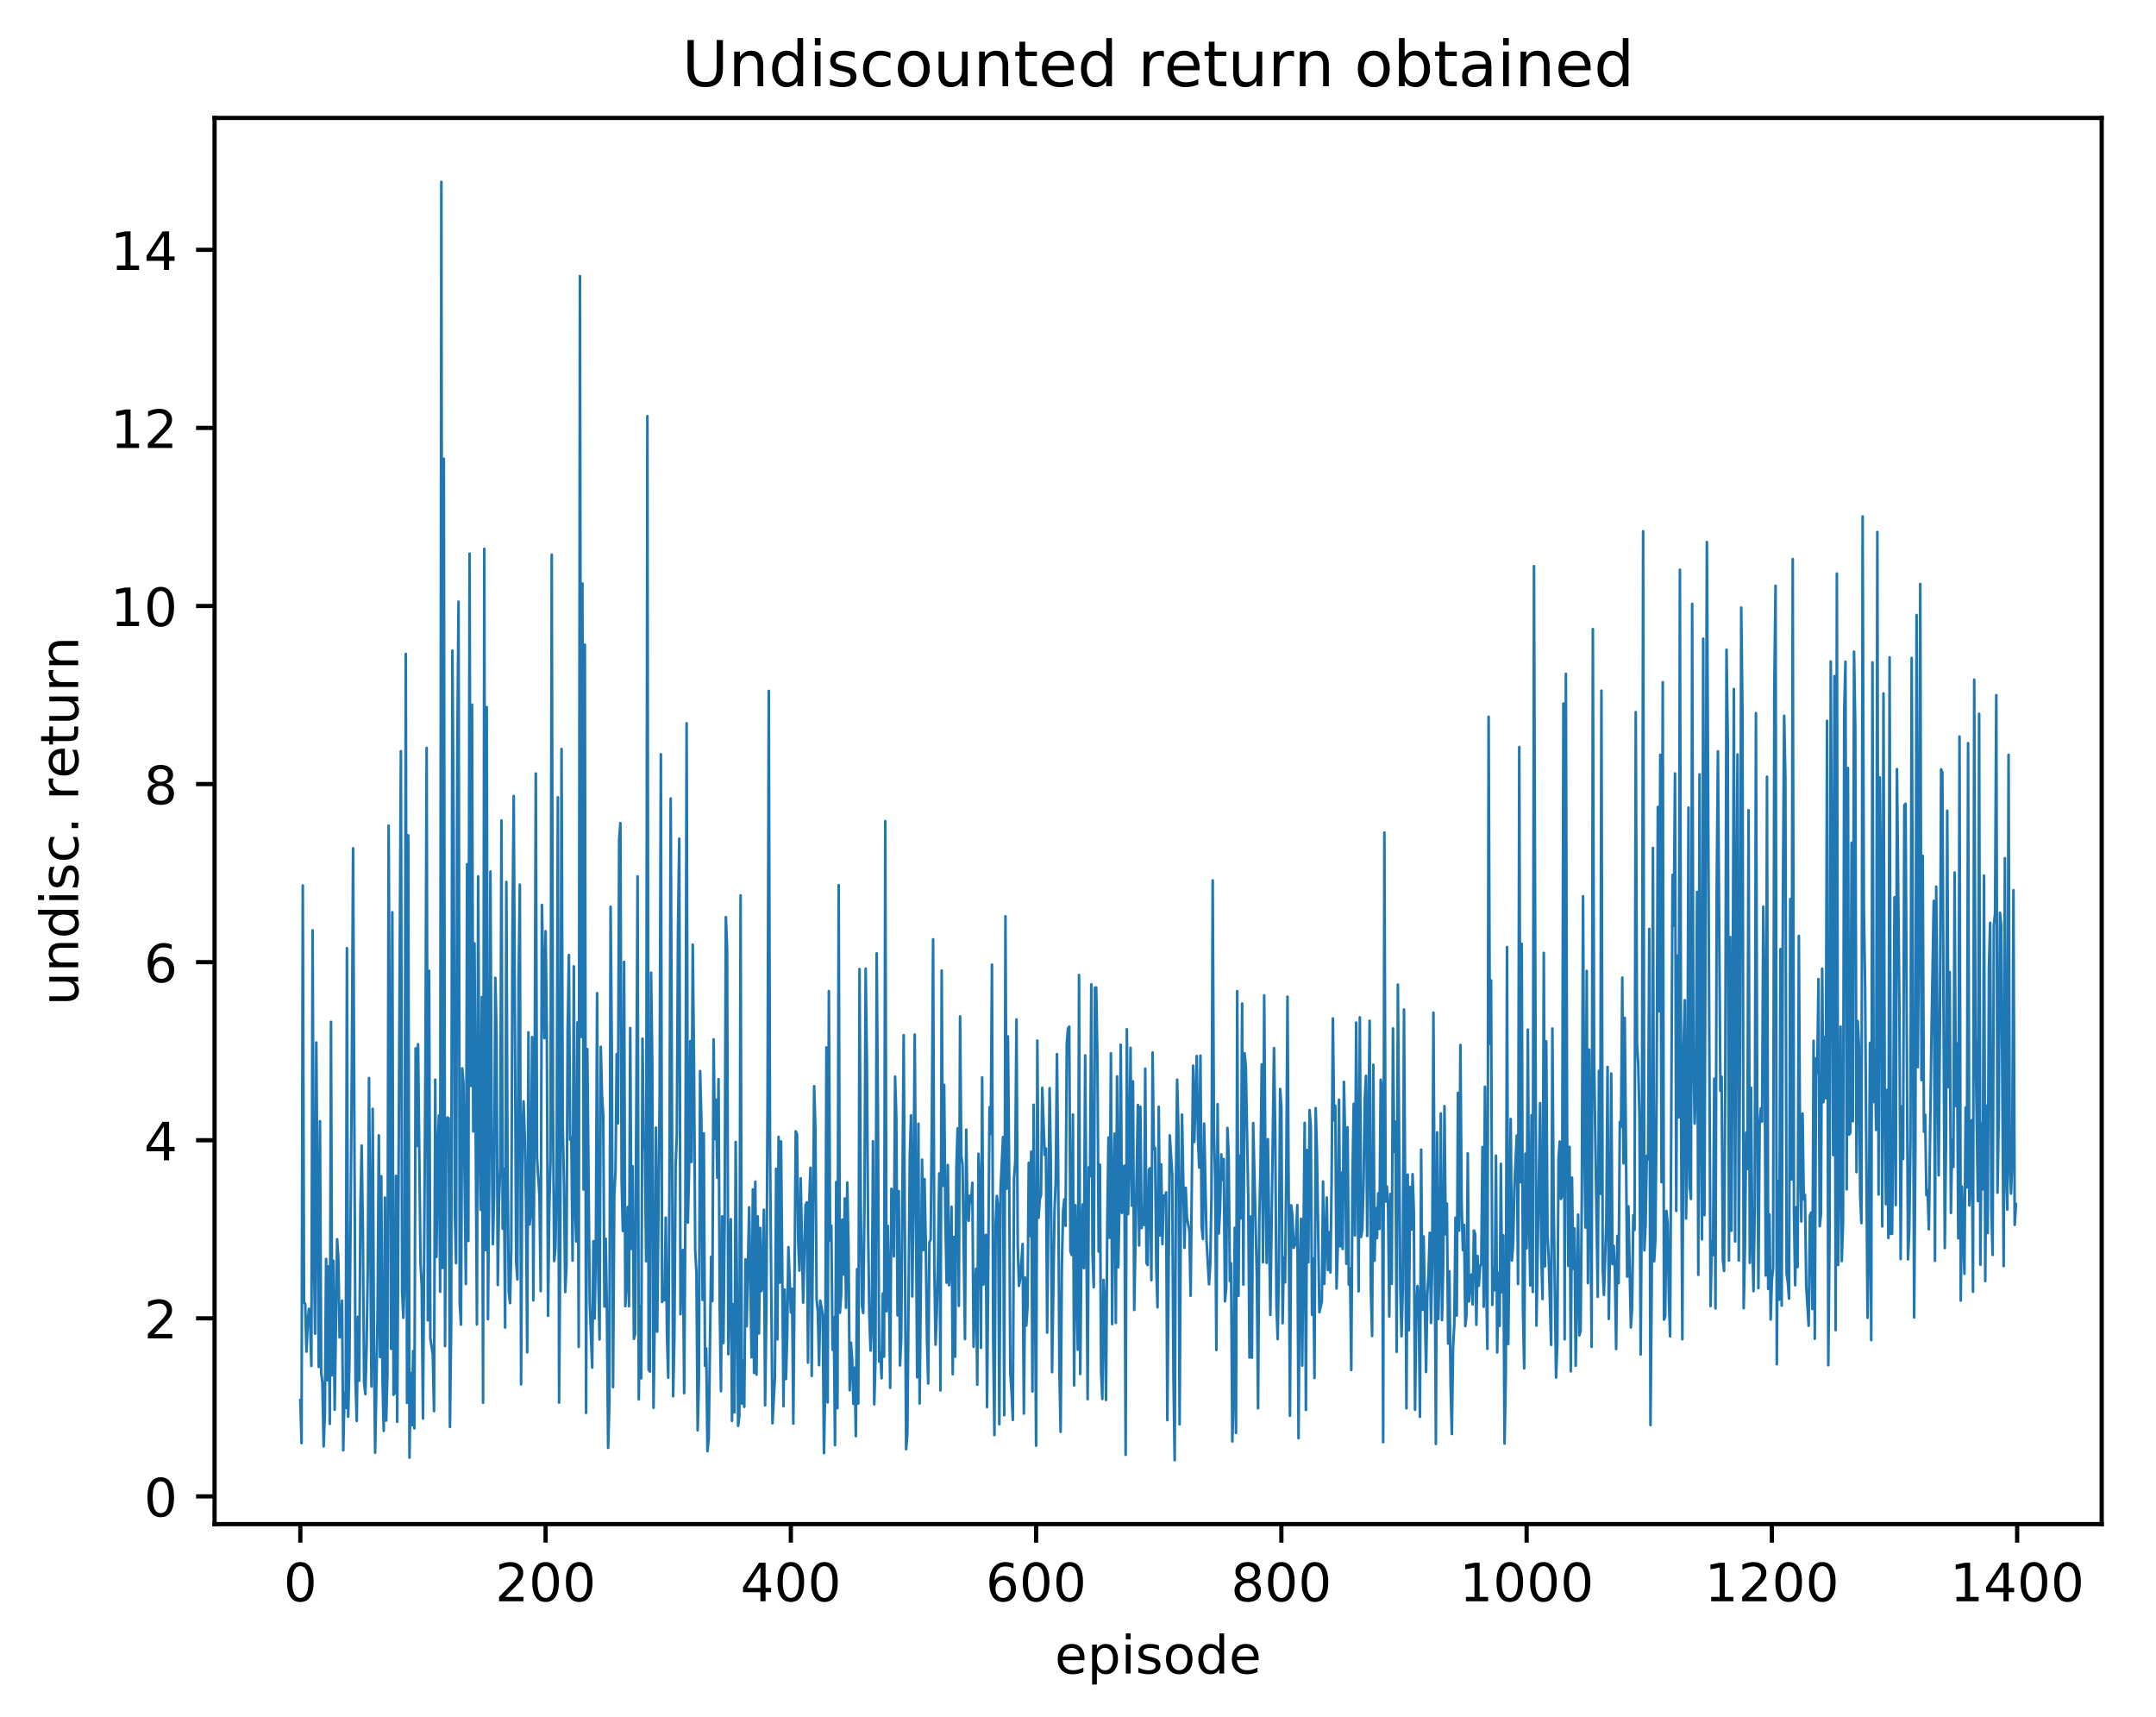 <?xml version="1.0" encoding="utf-8" standalone="no"?>
<!DOCTYPE svg PUBLIC "-//W3C//DTD SVG 1.1//EN"
  "http://www.w3.org/Graphics/SVG/1.1/DTD/svg11.dtd">
<!-- Created with matplotlib (http://matplotlib.org/) -->
<svg height="325pt" version="1.1" viewBox="0 0 408 325" width="408pt" xmlns="http://www.w3.org/2000/svg" xmlns:xlink="http://www.w3.org/1999/xlink">
 <defs>
  <style type="text/css">
*{stroke-linecap:butt;stroke-linejoin:round;}
  </style>
 </defs>
 <g id="figure_1">
  <g id="patch_1">
   <path d="M 0 325.986 
L 408.423 325.986 
L 408.423 0 
L 0 0 
z
" style="fill:#ffffff;"/>
  </g>
  <g id="axes_1">
   <g id="patch_2">
    <path d="M 40.603 288.43 
L 397.723 288.43 
L 397.723 22.318 
L 40.603 22.318 
z
" style="fill:#ffffff;"/>
   </g>
   <g id="matplotlib.axis_1">
    <g id="xtick_1">
     <g id="line2d_1">
      <defs>
       <path d="M 0 0 
L 0 3.5 
" id="mb90bf802cb" style="stroke:#000000;stroke-width:0.8;"/>
      </defs>
      <g>
       <use style="stroke:#000000;stroke-width:0.8;" x="56.836" xlink:href="#mb90bf802cb" y="288.43"/>
      </g>
     </g>
     <g id="text_1">
      <!-- 0 -->
      <defs>
       <path d="M 31.781 66.406 
Q 24.172 66.406 20.328 58.906 
Q 16.5 51.422 16.5 36.375 
Q 16.5 21.391 20.328 13.891 
Q 24.172 6.391 31.781 6.391 
Q 39.453 6.391 43.281 13.891 
Q 47.125 21.391 47.125 36.375 
Q 47.125 51.422 43.281 58.906 
Q 39.453 66.406 31.781 66.406 
z
M 31.781 74.219 
Q 44.047 74.219 50.516 64.516 
Q 56.984 54.828 56.984 36.375 
Q 56.984 17.969 50.516 8.266 
Q 44.047 -1.422 31.781 -1.422 
Q 19.531 -1.422 13.062 8.266 
Q 6.594 17.969 6.594 36.375 
Q 6.594 54.828 13.062 64.516 
Q 19.531 74.219 31.781 74.219 
z
" id="DejaVuSans-30"/>
      </defs>
      <g transform="translate(53.655 303.029)scale(0.1 -0.1)">
       <use xlink:href="#DejaVuSans-30"/>
      </g>
     </g>
    </g>
    <g id="xtick_2">
     <g id="line2d_2">
      <g>
       <use style="stroke:#000000;stroke-width:0.8;" x="103.248" xlink:href="#mb90bf802cb" y="288.43"/>
      </g>
     </g>
     <g id="text_2">
      <!-- 200 -->
      <defs>
       <path d="M 19.188 8.297 
L 53.609 8.297 
L 53.609 0 
L 7.328 0 
L 7.328 8.297 
Q 12.938 14.109 22.625 23.891 
Q 32.328 33.688 34.812 36.531 
Q 39.547 41.844 41.422 45.531 
Q 43.312 49.219 43.312 52.781 
Q 43.312 58.594 39.234 62.25 
Q 35.156 65.922 28.609 65.922 
Q 23.969 65.922 18.812 64.312 
Q 13.672 62.703 7.812 59.422 
L 7.812 69.391 
Q 13.766 71.781 18.938 73 
Q 24.125 74.219 28.422 74.219 
Q 39.75 74.219 46.484 68.547 
Q 53.219 62.891 53.219 53.422 
Q 53.219 48.922 51.531 44.891 
Q 49.859 40.875 45.406 35.406 
Q 44.188 33.984 37.641 27.219 
Q 31.109 20.453 19.188 8.297 
z
" id="DejaVuSans-32"/>
      </defs>
      <g transform="translate(93.704 303.029)scale(0.1 -0.1)">
       <use xlink:href="#DejaVuSans-32"/>
       <use x="63.623" xlink:href="#DejaVuSans-30"/>
       <use x="127.246" xlink:href="#DejaVuSans-30"/>
      </g>
     </g>
    </g>
    <g id="xtick_3">
     <g id="line2d_3">
      <g>
       <use style="stroke:#000000;stroke-width:0.8;" x="149.661" xlink:href="#mb90bf802cb" y="288.43"/>
      </g>
     </g>
     <g id="text_3">
      <!-- 400 -->
      <defs>
       <path d="M 37.797 64.312 
L 12.891 25.391 
L 37.797 25.391 
z
M 35.203 72.906 
L 47.609 72.906 
L 47.609 25.391 
L 58.016 25.391 
L 58.016 17.188 
L 47.609 17.188 
L 47.609 0 
L 37.797 0 
L 37.797 17.188 
L 4.891 17.188 
L 4.891 26.703 
z
" id="DejaVuSans-34"/>
      </defs>
      <g transform="translate(140.117 303.029)scale(0.1 -0.1)">
       <use xlink:href="#DejaVuSans-34"/>
       <use x="63.623" xlink:href="#DejaVuSans-30"/>
       <use x="127.246" xlink:href="#DejaVuSans-30"/>
      </g>
     </g>
    </g>
    <g id="xtick_4">
     <g id="line2d_4">
      <g>
       <use style="stroke:#000000;stroke-width:0.8;" x="196.073" xlink:href="#mb90bf802cb" y="288.43"/>
      </g>
     </g>
     <g id="text_4">
      <!-- 600 -->
      <defs>
       <path d="M 33.016 40.375 
Q 26.375 40.375 22.484 35.828 
Q 18.609 31.297 18.609 23.391 
Q 18.609 15.531 22.484 10.953 
Q 26.375 6.391 33.016 6.391 
Q 39.656 6.391 43.531 10.953 
Q 47.406 15.531 47.406 23.391 
Q 47.406 31.297 43.531 35.828 
Q 39.656 40.375 33.016 40.375 
z
M 52.594 71.297 
L 52.594 62.312 
Q 48.875 64.062 45.094 64.984 
Q 41.312 65.922 37.594 65.922 
Q 27.828 65.922 22.672 59.328 
Q 17.531 52.734 16.797 39.406 
Q 19.672 43.656 24.016 45.922 
Q 28.375 48.188 33.594 48.188 
Q 44.578 48.188 50.953 41.516 
Q 57.328 34.859 57.328 23.391 
Q 57.328 12.156 50.688 5.359 
Q 44.047 -1.422 33.016 -1.422 
Q 20.359 -1.422 13.672 8.266 
Q 6.984 17.969 6.984 36.375 
Q 6.984 53.656 15.188 63.938 
Q 23.391 74.219 37.203 74.219 
Q 40.922 74.219 44.703 73.484 
Q 48.484 72.75 52.594 71.297 
z
" id="DejaVuSans-36"/>
      </defs>
      <g transform="translate(186.529 303.029)scale(0.1 -0.1)">
       <use xlink:href="#DejaVuSans-36"/>
       <use x="63.623" xlink:href="#DejaVuSans-30"/>
       <use x="127.246" xlink:href="#DejaVuSans-30"/>
      </g>
     </g>
    </g>
    <g id="xtick_5">
     <g id="line2d_5">
      <g>
       <use style="stroke:#000000;stroke-width:0.8;" x="242.485" xlink:href="#mb90bf802cb" y="288.43"/>
      </g>
     </g>
     <g id="text_5">
      <!-- 800 -->
      <defs>
       <path d="M 31.781 34.625 
Q 24.75 34.625 20.719 30.859 
Q 16.703 27.094 16.703 20.516 
Q 16.703 13.922 20.719 10.156 
Q 24.75 6.391 31.781 6.391 
Q 38.812 6.391 42.859 10.172 
Q 46.922 13.969 46.922 20.516 
Q 46.922 27.094 42.891 30.859 
Q 38.875 34.625 31.781 34.625 
z
M 21.922 38.812 
Q 15.578 40.375 12.031 44.719 
Q 8.5 49.078 8.5 55.328 
Q 8.5 64.062 14.719 69.141 
Q 20.953 74.219 31.781 74.219 
Q 42.672 74.219 48.875 69.141 
Q 55.078 64.062 55.078 55.328 
Q 55.078 49.078 51.531 44.719 
Q 48 40.375 41.703 38.812 
Q 48.828 37.156 52.797 32.312 
Q 56.781 27.484 56.781 20.516 
Q 56.781 9.906 50.312 4.234 
Q 43.844 -1.422 31.781 -1.422 
Q 19.734 -1.422 13.25 4.234 
Q 6.781 9.906 6.781 20.516 
Q 6.781 27.484 10.781 32.312 
Q 14.797 37.156 21.922 38.812 
z
M 18.312 54.391 
Q 18.312 48.734 21.844 45.562 
Q 25.391 42.391 31.781 42.391 
Q 38.141 42.391 41.719 45.562 
Q 45.312 48.734 45.312 54.391 
Q 45.312 60.062 41.719 63.234 
Q 38.141 66.406 31.781 66.406 
Q 25.391 66.406 21.844 63.234 
Q 18.312 60.062 18.312 54.391 
z
" id="DejaVuSans-38"/>
      </defs>
      <g transform="translate(232.942 303.029)scale(0.1 -0.1)">
       <use xlink:href="#DejaVuSans-38"/>
       <use x="63.623" xlink:href="#DejaVuSans-30"/>
       <use x="127.246" xlink:href="#DejaVuSans-30"/>
      </g>
     </g>
    </g>
    <g id="xtick_6">
     <g id="line2d_6">
      <g>
       <use style="stroke:#000000;stroke-width:0.8;" x="288.898" xlink:href="#mb90bf802cb" y="288.43"/>
      </g>
     </g>
     <g id="text_6">
      <!-- 1000 -->
      <defs>
       <path d="M 12.406 8.297 
L 28.516 8.297 
L 28.516 63.922 
L 10.984 60.406 
L 10.984 69.391 
L 28.422 72.906 
L 38.281 72.906 
L 38.281 8.297 
L 54.391 8.297 
L 54.391 0 
L 12.406 0 
z
" id="DejaVuSans-31"/>
      </defs>
      <g transform="translate(276.173 303.029)scale(0.1 -0.1)">
       <use xlink:href="#DejaVuSans-31"/>
       <use x="63.623" xlink:href="#DejaVuSans-30"/>
       <use x="127.246" xlink:href="#DejaVuSans-30"/>
       <use x="190.869" xlink:href="#DejaVuSans-30"/>
      </g>
     </g>
    </g>
    <g id="xtick_7">
     <g id="line2d_7">
      <g>
       <use style="stroke:#000000;stroke-width:0.8;" x="335.31" xlink:href="#mb90bf802cb" y="288.43"/>
      </g>
     </g>
     <g id="text_7">
      <!-- 1200 -->
      <g transform="translate(322.585 303.029)scale(0.1 -0.1)">
       <use xlink:href="#DejaVuSans-31"/>
       <use x="63.623" xlink:href="#DejaVuSans-32"/>
       <use x="127.246" xlink:href="#DejaVuSans-30"/>
       <use x="190.869" xlink:href="#DejaVuSans-30"/>
      </g>
     </g>
    </g>
    <g id="xtick_8">
     <g id="line2d_8">
      <g>
       <use style="stroke:#000000;stroke-width:0.8;" x="381.722" xlink:href="#mb90bf802cb" y="288.43"/>
      </g>
     </g>
     <g id="text_8">
      <!-- 1400 -->
      <g transform="translate(368.997 303.029)scale(0.1 -0.1)">
       <use xlink:href="#DejaVuSans-31"/>
       <use x="63.623" xlink:href="#DejaVuSans-34"/>
       <use x="127.246" xlink:href="#DejaVuSans-30"/>
       <use x="190.869" xlink:href="#DejaVuSans-30"/>
      </g>
     </g>
    </g>
    <g id="text_9">
     <!-- episode -->
     <defs>
      <path d="M 56.203 29.594 
L 56.203 25.203 
L 14.891 25.203 
Q 15.484 15.922 20.484 11.062 
Q 25.484 6.203 34.422 6.203 
Q 39.594 6.203 44.453 7.469 
Q 49.312 8.734 54.109 11.281 
L 54.109 2.781 
Q 49.266 0.734 44.188 -0.344 
Q 39.109 -1.422 33.891 -1.422 
Q 20.797 -1.422 13.156 6.188 
Q 5.516 13.812 5.516 26.812 
Q 5.516 40.234 12.766 48.109 
Q 20.016 56 32.328 56 
Q 43.359 56 49.781 48.891 
Q 56.203 41.797 56.203 29.594 
z
M 47.219 32.234 
Q 47.125 39.594 43.094 43.984 
Q 39.062 48.391 32.422 48.391 
Q 24.906 48.391 20.391 44.141 
Q 15.875 39.891 15.188 32.172 
z
" id="DejaVuSans-65"/>
      <path d="M 18.109 8.203 
L 18.109 -20.797 
L 9.078 -20.797 
L 9.078 54.688 
L 18.109 54.688 
L 18.109 46.391 
Q 20.953 51.266 25.266 53.625 
Q 29.594 56 35.594 56 
Q 45.562 56 51.781 48.094 
Q 58.016 40.188 58.016 27.297 
Q 58.016 14.406 51.781 6.484 
Q 45.562 -1.422 35.594 -1.422 
Q 29.594 -1.422 25.266 0.953 
Q 20.953 3.328 18.109 8.203 
z
M 48.688 27.297 
Q 48.688 37.203 44.609 42.844 
Q 40.531 48.484 33.406 48.484 
Q 26.266 48.484 22.188 42.844 
Q 18.109 37.203 18.109 27.297 
Q 18.109 17.391 22.188 11.75 
Q 26.266 6.109 33.406 6.109 
Q 40.531 6.109 44.609 11.75 
Q 48.688 17.391 48.688 27.297 
z
" id="DejaVuSans-70"/>
      <path d="M 9.422 54.688 
L 18.406 54.688 
L 18.406 0 
L 9.422 0 
z
M 9.422 75.984 
L 18.406 75.984 
L 18.406 64.594 
L 9.422 64.594 
z
" id="DejaVuSans-69"/>
      <path d="M 44.281 53.078 
L 44.281 44.578 
Q 40.484 46.531 36.375 47.5 
Q 32.281 48.484 27.875 48.484 
Q 21.188 48.484 17.844 46.438 
Q 14.5 44.391 14.5 40.281 
Q 14.5 37.156 16.891 35.375 
Q 19.281 33.594 26.516 31.984 
L 29.594 31.297 
Q 39.156 29.25 43.188 25.516 
Q 47.219 21.781 47.219 15.094 
Q 47.219 7.469 41.188 3.016 
Q 35.156 -1.422 24.609 -1.422 
Q 20.219 -1.422 15.453 -0.562 
Q 10.688 0.297 5.422 2 
L 5.422 11.281 
Q 10.406 8.688 15.234 7.391 
Q 20.062 6.109 24.812 6.109 
Q 31.156 6.109 34.562 8.281 
Q 37.984 10.453 37.984 14.406 
Q 37.984 18.062 35.516 20.016 
Q 33.062 21.969 24.703 23.781 
L 21.578 24.516 
Q 13.234 26.266 9.516 29.906 
Q 5.812 33.547 5.812 39.891 
Q 5.812 47.609 11.281 51.797 
Q 16.75 56 26.812 56 
Q 31.781 56 36.172 55.266 
Q 40.578 54.547 44.281 53.078 
z
" id="DejaVuSans-73"/>
      <path d="M 30.609 48.391 
Q 23.391 48.391 19.188 42.75 
Q 14.984 37.109 14.984 27.297 
Q 14.984 17.484 19.156 11.844 
Q 23.344 6.203 30.609 6.203 
Q 37.797 6.203 41.984 11.859 
Q 46.188 17.531 46.188 27.297 
Q 46.188 37.016 41.984 42.703 
Q 37.797 48.391 30.609 48.391 
z
M 30.609 56 
Q 42.328 56 49.016 48.375 
Q 55.719 40.766 55.719 27.297 
Q 55.719 13.875 49.016 6.219 
Q 42.328 -1.422 30.609 -1.422 
Q 18.844 -1.422 12.172 6.219 
Q 5.516 13.875 5.516 27.297 
Q 5.516 40.766 12.172 48.375 
Q 18.844 56 30.609 56 
z
" id="DejaVuSans-6f"/>
      <path d="M 45.406 46.391 
L 45.406 75.984 
L 54.391 75.984 
L 54.391 0 
L 45.406 0 
L 45.406 8.203 
Q 42.578 3.328 38.25 0.953 
Q 33.938 -1.422 27.875 -1.422 
Q 17.969 -1.422 11.734 6.484 
Q 5.516 14.406 5.516 27.297 
Q 5.516 40.188 11.734 48.094 
Q 17.969 56 27.875 56 
Q 33.938 56 38.25 53.625 
Q 42.578 51.266 45.406 46.391 
z
M 14.797 27.297 
Q 14.797 17.391 18.875 11.75 
Q 22.953 6.109 30.078 6.109 
Q 37.203 6.109 41.297 11.75 
Q 45.406 17.391 45.406 27.297 
Q 45.406 37.203 41.297 42.844 
Q 37.203 48.484 30.078 48.484 
Q 22.953 48.484 18.875 42.844 
Q 14.797 37.203 14.797 27.297 
z
" id="DejaVuSans-64"/>
     </defs>
     <g transform="translate(199.608 316.707)scale(0.1 -0.1)">
      <use xlink:href="#DejaVuSans-65"/>
      <use x="61.523" xlink:href="#DejaVuSans-70"/>
      <use x="125" xlink:href="#DejaVuSans-69"/>
      <use x="152.783" xlink:href="#DejaVuSans-73"/>
      <use x="204.883" xlink:href="#DejaVuSans-6f"/>
      <use x="266.064" xlink:href="#DejaVuSans-64"/>
      <use x="329.541" xlink:href="#DejaVuSans-65"/>
     </g>
    </g>
   </g>
   <g id="matplotlib.axis_2">
    <g id="ytick_1">
     <g id="line2d_9">
      <defs>
       <path d="M 0 0 
L -3.5 0 
" id="m88f415dec6" style="stroke:#000000;stroke-width:0.8;"/>
      </defs>
      <g>
       <use style="stroke:#000000;stroke-width:0.8;" x="40.603" xlink:href="#m88f415dec6" y="283.181"/>
      </g>
     </g>
     <g id="text_10">
      <!-- 0 -->
      <g transform="translate(27.241 286.981)scale(0.1 -0.1)">
       <use xlink:href="#DejaVuSans-30"/>
      </g>
     </g>
    </g>
    <g id="ytick_2">
     <g id="line2d_10">
      <g>
       <use style="stroke:#000000;stroke-width:0.8;" x="40.603" xlink:href="#m88f415dec6" y="249.481"/>
      </g>
     </g>
     <g id="text_11">
      <!-- 2 -->
      <g transform="translate(27.241 253.28)scale(0.1 -0.1)">
       <use xlink:href="#DejaVuSans-32"/>
      </g>
     </g>
    </g>
    <g id="ytick_3">
     <g id="line2d_11">
      <g>
       <use style="stroke:#000000;stroke-width:0.8;" x="40.603" xlink:href="#m88f415dec6" y="215.781"/>
      </g>
     </g>
     <g id="text_12">
      <!-- 4 -->
      <g transform="translate(27.241 219.58)scale(0.1 -0.1)">
       <use xlink:href="#DejaVuSans-34"/>
      </g>
     </g>
    </g>
    <g id="ytick_4">
     <g id="line2d_12">
      <g>
       <use style="stroke:#000000;stroke-width:0.8;" x="40.603" xlink:href="#m88f415dec6" y="182.081"/>
      </g>
     </g>
     <g id="text_13">
      <!-- 6 -->
      <g transform="translate(27.241 185.88)scale(0.1 -0.1)">
       <use xlink:href="#DejaVuSans-36"/>
      </g>
     </g>
    </g>
    <g id="ytick_5">
     <g id="line2d_13">
      <g>
       <use style="stroke:#000000;stroke-width:0.8;" x="40.603" xlink:href="#m88f415dec6" y="148.381"/>
      </g>
     </g>
     <g id="text_14">
      <!-- 8 -->
      <g transform="translate(27.241 152.18)scale(0.1 -0.1)">
       <use xlink:href="#DejaVuSans-38"/>
      </g>
     </g>
    </g>
    <g id="ytick_6">
     <g id="line2d_14">
      <g>
       <use style="stroke:#000000;stroke-width:0.8;" x="40.603" xlink:href="#m88f415dec6" y="114.681"/>
      </g>
     </g>
     <g id="text_15">
      <!-- 10 -->
      <g transform="translate(20.878 118.48)scale(0.1 -0.1)">
       <use xlink:href="#DejaVuSans-31"/>
       <use x="63.623" xlink:href="#DejaVuSans-30"/>
      </g>
     </g>
    </g>
    <g id="ytick_7">
     <g id="line2d_15">
      <g>
       <use style="stroke:#000000;stroke-width:0.8;" x="40.603" xlink:href="#m88f415dec6" y="80.98"/>
      </g>
     </g>
     <g id="text_16">
      <!-- 12 -->
      <g transform="translate(20.878 84.78)scale(0.1 -0.1)">
       <use xlink:href="#DejaVuSans-31"/>
       <use x="63.623" xlink:href="#DejaVuSans-32"/>
      </g>
     </g>
    </g>
    <g id="ytick_8">
     <g id="line2d_16">
      <g>
       <use style="stroke:#000000;stroke-width:0.8;" x="40.603" xlink:href="#m88f415dec6" y="47.28"/>
      </g>
     </g>
     <g id="text_17">
      <!-- 14 -->
      <g transform="translate(20.878 51.079)scale(0.1 -0.1)">
       <use xlink:href="#DejaVuSans-31"/>
       <use x="63.623" xlink:href="#DejaVuSans-34"/>
      </g>
     </g>
    </g>
    <g id="text_18">
     <!-- undisc. return -->
     <defs>
      <path d="M 8.5 21.578 
L 8.5 54.688 
L 17.484 54.688 
L 17.484 21.922 
Q 17.484 14.156 20.5 10.266 
Q 23.531 6.391 29.594 6.391 
Q 36.859 6.391 41.078 11.031 
Q 45.312 15.672 45.312 23.688 
L 45.312 54.688 
L 54.297 54.688 
L 54.297 0 
L 45.312 0 
L 45.312 8.406 
Q 42.047 3.422 37.719 1 
Q 33.406 -1.422 27.688 -1.422 
Q 18.266 -1.422 13.375 4.438 
Q 8.5 10.297 8.5 21.578 
z
M 31.109 56 
z
" id="DejaVuSans-75"/>
      <path d="M 54.891 33.016 
L 54.891 0 
L 45.906 0 
L 45.906 32.719 
Q 45.906 40.484 42.875 44.328 
Q 39.844 48.188 33.797 48.188 
Q 26.516 48.188 22.312 43.547 
Q 18.109 38.922 18.109 30.906 
L 18.109 0 
L 9.078 0 
L 9.078 54.688 
L 18.109 54.688 
L 18.109 46.188 
Q 21.344 51.125 25.703 53.562 
Q 30.078 56 35.797 56 
Q 45.219 56 50.047 50.172 
Q 54.891 44.344 54.891 33.016 
z
" id="DejaVuSans-6e"/>
      <path d="M 48.781 52.594 
L 48.781 44.188 
Q 44.969 46.297 41.141 47.344 
Q 37.312 48.391 33.406 48.391 
Q 24.656 48.391 19.812 42.844 
Q 14.984 37.312 14.984 27.297 
Q 14.984 17.281 19.812 11.734 
Q 24.656 6.203 33.406 6.203 
Q 37.312 6.203 41.141 7.25 
Q 44.969 8.297 48.781 10.406 
L 48.781 2.094 
Q 45.016 0.344 40.984 -0.531 
Q 36.969 -1.422 32.422 -1.422 
Q 20.062 -1.422 12.781 6.344 
Q 5.516 14.109 5.516 27.297 
Q 5.516 40.672 12.859 48.328 
Q 20.219 56 33.016 56 
Q 37.156 56 41.109 55.141 
Q 45.062 54.297 48.781 52.594 
z
" id="DejaVuSans-63"/>
      <path d="M 10.688 12.406 
L 21 12.406 
L 21 0 
L 10.688 0 
z
" id="DejaVuSans-2e"/>
      <path id="DejaVuSans-20"/>
      <path d="M 41.109 46.297 
Q 39.594 47.172 37.812 47.578 
Q 36.031 48 33.891 48 
Q 26.266 48 22.188 43.047 
Q 18.109 38.094 18.109 28.812 
L 18.109 0 
L 9.078 0 
L 9.078 54.688 
L 18.109 54.688 
L 18.109 46.188 
Q 20.953 51.172 25.484 53.578 
Q 30.031 56 36.531 56 
Q 37.453 56 38.578 55.875 
Q 39.703 55.766 41.062 55.516 
z
" id="DejaVuSans-72"/>
      <path d="M 18.312 70.219 
L 18.312 54.688 
L 36.812 54.688 
L 36.812 47.703 
L 18.312 47.703 
L 18.312 18.016 
Q 18.312 11.328 20.141 9.422 
Q 21.969 7.516 27.594 7.516 
L 36.812 7.516 
L 36.812 0 
L 27.594 0 
Q 17.188 0 13.234 3.875 
Q 9.281 7.766 9.281 18.016 
L 9.281 47.703 
L 2.688 47.703 
L 2.688 54.688 
L 9.281 54.688 
L 9.281 70.219 
z
" id="DejaVuSans-74"/>
     </defs>
     <g transform="translate(14.798 190.29)rotate(-90)scale(0.1 -0.1)">
      <use xlink:href="#DejaVuSans-75"/>
      <use x="63.379" xlink:href="#DejaVuSans-6e"/>
      <use x="126.758" xlink:href="#DejaVuSans-64"/>
      <use x="190.234" xlink:href="#DejaVuSans-69"/>
      <use x="218.018" xlink:href="#DejaVuSans-73"/>
      <use x="270.117" xlink:href="#DejaVuSans-63"/>
      <use x="325.098" xlink:href="#DejaVuSans-2e"/>
      <use x="356.885" xlink:href="#DejaVuSans-20"/>
      <use x="388.672" xlink:href="#DejaVuSans-72"/>
      <use x="429.754" xlink:href="#DejaVuSans-65"/>
      <use x="491.277" xlink:href="#DejaVuSans-74"/>
      <use x="530.486" xlink:href="#DejaVuSans-75"/>
      <use x="593.865" xlink:href="#DejaVuSans-72"/>
      <use x="634.963" xlink:href="#DejaVuSans-6e"/>
     </g>
    </g>
   </g>
   <g id="line2d_17">
    <path clip-path="url(#pb322e67c5a)" d="M 56.836 264.946 
L 57.068 273.101 
L 57.3 167.582 
L 57.532 246.461 
L 57.764 246.755 
L 57.996 255.789 
L 58.228 250.352 
L 58.46 247.682 
L 58.692 250.297 
L 58.924 258.49 
L 59.156 176.059 
L 59.389 235.98 
L 59.621 252.391 
L 59.853 197.281 
L 60.317 258.674 
L 60.549 212.183 
L 60.781 259.763 
L 61.013 261.618 
L 61.245 273.717 
L 61.477 267.451 
L 61.709 238.244 
L 61.941 261.198 
L 62.173 239.617 
L 62.405 269.447 
L 62.637 193.375 
L 62.869 260.278 
L 63.102 238.595 
L 63.334 266.775 
L 63.798 234.516 
L 64.03 238.214 
L 64.262 253.108 
L 64.494 250.601 
L 64.726 246.149 
L 64.958 274.461 
L 65.19 263.583 
L 65.422 266.465 
L 65.654 179.431 
L 65.886 268.109 
L 66.118 257.923 
L 66.582 202.211 
L 66.815 160.536 
L 67.279 261.363 
L 67.511 268.898 
L 67.743 249.21 
L 67.975 261.278 
L 68.207 228.539 
L 68.439 216.798 
L 68.671 233.086 
L 68.903 261.558 
L 69.135 263.821 
L 69.367 255.061 
L 69.599 239.899 
L 69.831 204.014 
L 70.295 262.381 
L 70.528 209.839 
L 70.76 253.713 
L 70.992 274.921 
L 71.456 248.378 
L 71.688 214.849 
L 71.92 256.819 
L 72.152 222.593 
L 72.384 261.046 
L 72.616 270.786 
L 72.848 226.624 
L 73.08 268.832 
L 73.312 259.955 
L 73.544 156.24 
L 74.008 255.271 
L 74.24 172.637 
L 74.473 263.949 
L 74.705 263.615 
L 74.937 222.524 
L 75.169 269.069 
L 75.865 142.16 
L 76.097 244.31 
L 76.329 249.376 
L 76.561 242.168 
L 76.793 123.746 
L 77.025 265.484 
L 77.257 158.079 
L 77.489 275.85 
L 77.721 259.841 
L 77.953 269.734 
L 78.186 255.674 
L 78.418 270.306 
L 78.65 198.391 
L 78.882 216.862 
L 79.114 197.613 
L 79.578 239.05 
L 79.81 243.252 
L 80.042 268.442 
L 80.506 202.202 
L 80.738 141.527 
L 80.97 249.862 
L 81.202 183.725 
L 81.434 253.243 
L 81.899 256.326 
L 82.131 267.045 
L 82.363 204.32 
L 82.595 237.86 
L 82.827 217.977 
L 83.059 211.091 
L 83.291 244.452 
L 83.523 34.414 
L 83.755 239.944 
L 83.987 86.82 
L 84.219 254.734 
L 84.451 213.883 
L 84.683 211.471 
L 84.915 211.656 
L 85.147 270.032 
L 85.379 250.47 
L 85.612 123.128 
L 85.844 157.006 
L 86.076 229.782 
L 86.308 239.044 
L 86.54 142.188 
L 86.772 113.86 
L 87.004 246.678 
L 87.236 250.679 
L 87.468 202.182 
L 87.7 204.965 
L 88.164 242.986 
L 88.396 163.537 
L 88.628 234.835 
L 88.86 104.779 
L 89.092 205.506 
L 89.325 133.36 
L 89.557 214.11 
L 89.789 178.538 
L 90.253 250.637 
L 90.485 165.853 
L 90.717 213.952 
L 90.949 228.948 
L 91.181 188.683 
L 91.413 265.451 
L 91.645 103.862 
L 91.877 236.572 
L 92.109 133.819 
L 92.341 249.637 
L 92.573 223.79 
L 92.805 164.934 
L 93.038 212.744 
L 93.27 235.458 
L 93.502 225.967 
L 93.734 185.052 
L 93.966 195.521 
L 94.198 243.193 
L 94.43 227.337 
L 94.662 220.925 
L 94.894 155.265 
L 95.126 232.515 
L 95.358 221.187 
L 95.59 251.228 
L 95.822 166.895 
L 96.054 221.949 
L 96.286 244.473 
L 96.518 246.606 
L 96.75 236.301 
L 96.983 175.971 
L 97.215 150.639 
L 97.679 238.769 
L 97.911 242.119 
L 98.143 185.476 
L 98.375 167.41 
L 98.607 261.97 
L 98.839 216.277 
L 99.071 208.418 
L 99.303 215.007 
L 99.535 227.235 
L 99.767 255.916 
L 99.999 195.354 
L 100.231 231.733 
L 100.463 228.88 
L 100.696 196.264 
L 100.928 246.081 
L 101.16 210.294 
L 101.392 146.387 
L 101.624 219.093 
L 102.088 226.389 
L 102.32 244.339 
L 102.552 171.254 
L 103.016 196.454 
L 103.248 176.237 
L 103.48 194.69 
L 103.712 249.005 
L 103.944 228.545 
L 104.176 219.594 
L 104.409 104.959 
L 104.641 209.316 
L 104.873 238.653 
L 105.105 236.145 
L 105.337 222.898 
L 105.569 150.881 
L 105.801 265.438 
L 106.033 233.889 
L 106.265 141.732 
L 106.497 213.287 
L 106.729 224.265 
L 106.961 244.511 
L 107.193 239.71 
L 107.425 194.726 
L 107.657 180.718 
L 107.889 215.674 
L 108.122 215.21 
L 108.354 238.578 
L 108.586 182.872 
L 108.818 228.036 
L 109.05 234.925 
L 109.282 193.484 
L 109.514 254.887 
L 109.746 52.247 
L 109.978 196.223 
L 110.21 110.431 
L 110.442 225.106 
L 110.674 122.007 
L 110.906 267.366 
L 111.138 198.531 
L 111.602 246.525 
L 112.067 258.81 
L 112.299 234.871 
L 112.531 249.506 
L 112.763 235.817 
L 112.995 187.941 
L 113.227 242.116 
L 113.459 253.488 
L 113.691 198.103 
L 113.923 207.286 
L 114.155 211.085 
L 114.387 247.263 
L 114.619 234.423 
L 114.851 247.98 
L 115.083 273.995 
L 115.315 265.614 
L 115.548 171.597 
L 115.78 199.491 
L 116.012 262.503 
L 116.244 226.39 
L 116.476 221.626 
L 116.708 199.493 
L 116.94 212.591 
L 117.172 158.887 
L 117.404 155.762 
L 117.636 223.279 
L 117.868 232.94 
L 118.1 182.029 
L 118.332 247.186 
L 118.564 242.769 
L 118.796 228.409 
L 119.028 247.199 
L 119.26 194.556 
L 119.493 236.352 
L 119.725 220.724 
L 119.957 253.367 
L 120.189 252.466 
L 120.653 165.855 
L 120.885 264.826 
L 121.117 247.189 
L 121.349 260.833 
L 121.581 196.558 
L 121.813 215.9 
L 122.045 217.562 
L 122.277 238.681 
L 122.509 78.748 
L 122.741 259.171 
L 122.973 259.559 
L 123.206 184.071 
L 123.438 201.32 
L 123.67 266.413 
L 123.902 248.672 
L 124.134 213.396 
L 124.366 252.007 
L 124.83 207.974 
L 125.062 142.738 
L 125.294 246.399 
L 125.526 243.741 
L 125.758 246.058 
L 125.99 230.431 
L 126.222 252.75 
L 126.454 260.716 
L 126.686 224.009 
L 126.919 151.114 
L 127.383 264.235 
L 127.615 253.299 
L 127.847 220.763 
L 128.079 214.7 
L 128.311 175.195 
L 128.543 158.716 
L 128.775 248.701 
L 129.007 237.795 
L 129.239 236.551 
L 129.471 263.645 
L 129.703 228.716 
L 129.935 136.869 
L 130.167 231.351 
L 130.399 221.405 
L 130.632 197.027 
L 130.864 219.895 
L 131.096 178.761 
L 131.328 201.349 
L 131.56 236.628 
L 131.792 240.839 
L 132.024 270.675 
L 132.256 261.116 
L 132.488 202.692 
L 132.72 211.54 
L 132.952 245.99 
L 133.184 214.471 
L 133.416 258.462 
L 133.648 255.187 
L 133.88 274.624 
L 134.112 272.198 
L 134.577 237.846 
L 134.809 246.224 
L 135.041 196.692 
L 135.273 215.55 
L 135.505 208.107 
L 135.737 222.873 
L 135.969 204.223 
L 136.201 247.131 
L 136.433 263.266 
L 136.665 230.197 
L 136.897 254.15 
L 137.129 231.103 
L 137.361 173.558 
L 137.593 179.534 
L 137.825 256.273 
L 138.29 230.733 
L 138.522 268.897 
L 138.754 246.813 
L 138.986 267.28 
L 139.218 216.113 
L 139.682 269.826 
L 139.914 267.906 
L 140.146 169.451 
L 140.378 265.629 
L 140.61 257.548 
L 140.842 266.24 
L 141.074 238.331 
L 141.306 250.987 
L 141.77 228.47 
L 142.235 256.859 
L 142.467 225.085 
L 142.699 259.814 
L 142.931 223.634 
L 143.163 260.145 
L 143.395 230.195 
L 143.627 252.352 
L 143.859 232.382 
L 144.091 244.328 
L 144.323 242.483 
L 144.555 228.938 
L 144.787 265.957 
L 145.019 248.595 
L 145.251 209.008 
L 145.483 130.744 
L 145.716 217.554 
L 146.18 269.34 
L 146.644 260.618 
L 146.876 221.189 
L 147.108 253.465 
L 147.34 215.144 
L 147.572 242.733 
L 147.804 216 
L 148.268 266.115 
L 148.5 244.046 
L 148.732 260.971 
L 148.964 252.831 
L 149.196 236.01 
L 149.661 248.363 
L 149.893 243.881 
L 150.125 269.42 
L 150.589 214.096 
L 150.821 214.677 
L 151.053 234.957 
L 151.285 240.461 
L 151.517 222.995 
L 151.981 246.517 
L 152.445 228.05 
L 152.677 227.536 
L 152.909 257.87 
L 153.142 227.507 
L 153.374 220.988 
L 153.606 260.39 
L 154.07 205.554 
L 154.302 213.703 
L 154.534 245.947 
L 154.766 248.222 
L 154.998 258.353 
L 155.23 246.143 
L 155.694 248.818 
L 155.926 274.988 
L 156.158 261.974 
L 156.39 198.217 
L 156.622 265.403 
L 156.855 187.564 
L 157.087 234.724 
L 157.319 231.947 
L 157.551 255.419 
L 157.783 249.23 
L 158.015 273.502 
L 158.247 223.701 
L 158.479 266.497 
L 158.711 167.507 
L 158.943 248.424 
L 159.175 245.014 
L 159.407 230.809 
L 159.639 241.193 
L 159.871 226.803 
L 160.103 247.479 
L 160.335 223.79 
L 160.568 235.831 
L 160.8 263.103 
L 161.032 254.102 
L 161.264 257.412 
L 161.496 265.663 
L 161.728 258.828 
L 161.96 271.782 
L 162.192 240.171 
L 162.424 265.614 
L 162.656 183.384 
L 162.888 227.112 
L 163.12 247.146 
L 163.352 248.486 
L 163.584 229.022 
L 163.816 183.304 
L 164.048 201.116 
L 164.28 232.938 
L 164.513 249.02 
L 164.745 255.591 
L 164.977 250.058 
L 165.209 215.977 
L 165.441 265.757 
L 165.673 257.379 
L 165.905 180.418 
L 166.137 211.086 
L 166.369 257.66 
L 166.601 255.956 
L 166.833 260.829 
L 167.065 244.773 
L 167.297 256.738 
L 167.529 155.412 
L 167.761 248.149 
L 167.993 231.992 
L 168.226 242.819 
L 168.458 262.634 
L 168.69 224.968 
L 168.922 226.694 
L 169.154 237.761 
L 169.386 203.746 
L 169.618 211.7 
L 169.85 248.921 
L 170.082 225.411 
L 170.314 258.398 
L 170.546 253.286 
L 171.01 195.906 
L 171.474 274.254 
L 171.706 271.267 
L 172.171 218.903 
L 172.403 211.069 
L 172.635 245.346 
L 172.867 227.162 
L 173.099 195.785 
L 173.563 260.645 
L 173.795 212.654 
L 174.027 265.604 
L 174.491 219.451 
L 174.723 236.577 
L 174.955 223.131 
L 175.187 234.994 
L 175.419 253.307 
L 175.652 261.812 
L 175.884 235.075 
L 176.116 234.617 
L 176.348 211.843 
L 176.58 177.751 
L 176.812 239.835 
L 177.044 254.469 
L 177.276 248.495 
L 177.508 238.192 
L 177.74 222.06 
L 177.972 263.135 
L 178.204 183.669 
L 178.436 224.399 
L 178.668 205.307 
L 178.9 230.329 
L 179.132 242.734 
L 179.365 220.46 
L 179.597 243.221 
L 179.829 239.547 
L 180.061 228.384 
L 180.293 260.061 
L 180.525 234.088 
L 180.757 256.738 
L 180.989 220.948 
L 181.221 213.528 
L 181.453 247.121 
L 181.685 192.347 
L 181.917 218.717 
L 182.149 220.398 
L 182.613 253.421 
L 182.845 213.776 
L 183.078 229.544 
L 183.31 231.028 
L 183.542 226.237 
L 183.774 227.482 
L 184.006 223.827 
L 184.238 254.876 
L 184.47 244.846 
L 184.702 240.092 
L 184.934 262.053 
L 185.166 218.336 
L 185.398 224.118 
L 185.63 255.07 
L 185.862 203.894 
L 186.094 243.111 
L 186.326 241.339 
L 186.558 233.691 
L 186.79 266.287 
L 187.255 209.527 
L 187.487 214.608 
L 187.719 182.553 
L 187.951 253.363 
L 188.183 271.579 
L 188.415 231.621 
L 188.647 226.326 
L 188.879 228.335 
L 189.111 269.531 
L 189.343 225.18 
L 189.807 215.198 
L 190.039 267.816 
L 190.271 173.403 
L 190.503 224.953 
L 190.736 196.131 
L 190.968 220.787 
L 191.2 259.984 
L 191.432 263.369 
L 191.664 268.719 
L 191.896 222.964 
L 192.128 219.768 
L 192.36 192.927 
L 192.592 235.423 
L 192.824 243.331 
L 193.056 242.009 
L 193.52 235.413 
L 193.752 267.507 
L 193.984 241.756 
L 194.216 250.848 
L 194.449 247.259 
L 194.681 220.055 
L 194.913 233.904 
L 195.145 217.941 
L 195.377 263.33 
L 195.609 209.064 
L 196.073 273.589 
L 196.305 196.927 
L 196.537 230.454 
L 196.769 226.975 
L 197.001 226.147 
L 197.233 205.863 
L 197.697 218.58 
L 197.929 217.352 
L 198.162 252.187 
L 198.626 205.929 
L 198.858 220.137 
L 199.09 259.664 
L 199.554 229.159 
L 199.786 223.585 
L 200.018 199.477 
L 200.25 221.317 
L 200.482 259.511 
L 200.714 270.958 
L 200.946 239.549 
L 201.178 229.134 
L 201.41 226.961 
L 201.642 231.982 
L 201.875 197.518 
L 202.107 194.65 
L 202.339 194.291 
L 202.571 236.787 
L 202.803 237.501 
L 203.035 210.918 
L 203.267 262.177 
L 203.499 228.073 
L 203.963 255.429 
L 204.195 184.521 
L 204.427 260.022 
L 204.659 233.751 
L 204.891 227.918 
L 205.123 239.984 
L 205.355 199.72 
L 205.82 264.779 
L 206.052 220.896 
L 206.284 222.603 
L 206.516 186.274 
L 206.748 237.335 
L 206.98 243.597 
L 207.212 186.903 
L 207.444 186.884 
L 207.676 200.579 
L 207.908 236.834 
L 208.14 220.399 
L 208.372 259.532 
L 208.604 264.745 
L 208.836 242.21 
L 209.068 247.153 
L 209.3 264.931 
L 209.533 231.956 
L 209.765 215.254 
L 209.997 234.242 
L 210.229 199.342 
L 210.461 250.579 
L 210.693 224.515 
L 210.925 214.528 
L 211.157 250.345 
L 211.389 203.698 
L 211.621 239.798 
L 211.853 226.932 
L 212.085 197.712 
L 212.317 229.527 
L 212.549 220.896 
L 212.781 220.605 
L 213.013 275.306 
L 213.246 194.783 
L 213.478 229.78 
L 213.71 219.228 
L 213.942 198.289 
L 214.174 228.156 
L 214.406 204.644 
L 214.638 247.9 
L 215.334 209.108 
L 215.566 235.702 
L 215.798 209.451 
L 216.03 232.409 
L 216.262 228.569 
L 216.494 231.818 
L 216.726 202.229 
L 216.959 239.047 
L 217.191 239.4 
L 217.423 221.321 
L 217.655 221.076 
L 217.887 242.267 
L 218.119 199.161 
L 218.351 217.525 
L 218.583 217.234 
L 218.815 239.75 
L 219.047 247.399 
L 219.279 209.433 
L 219.511 233.789 
L 219.743 220.346 
L 219.975 235.44 
L 220.207 226.267 
L 220.439 226.876 
L 220.672 225.649 
L 220.904 268.76 
L 221.368 214.865 
L 221.832 222.323 
L 222.064 260.288 
L 222.296 276.334 
L 222.528 224.604 
L 222.76 204.314 
L 222.992 213.48 
L 223.224 269.541 
L 223.456 229.618 
L 223.688 210.925 
L 224.152 236.145 
L 224.385 224.791 
L 224.617 230.438 
L 225.081 232.963 
L 225.313 245.216 
L 225.777 201.668 
L 226.009 216.105 
L 226.473 199.839 
L 226.705 215.38 
L 226.937 220.952 
L 227.169 199.773 
L 227.401 232.012 
L 227.633 234.478 
L 227.865 212.642 
L 228.33 234.856 
L 228.794 243.05 
L 229.026 239.303 
L 229.258 226.418 
L 229.49 166.61 
L 229.722 214.021 
L 229.954 223.068 
L 230.186 255.483 
L 230.418 208.953 
L 230.65 233.425 
L 230.882 228.742 
L 231.114 218.468 
L 231.346 223.273 
L 231.578 219.356 
L 231.81 246.268 
L 232.043 243.769 
L 232.275 213.454 
L 232.507 218.663 
L 232.739 242.418 
L 232.971 239.068 
L 233.203 272.773 
L 233.435 264.318 
L 233.667 232.352 
L 233.899 271.175 
L 234.131 187.571 
L 234.363 245.223 
L 234.595 218.738 
L 234.827 230.565 
L 235.059 189.916 
L 235.291 243.108 
L 235.523 199.34 
L 235.756 201.833 
L 236.22 226.885 
L 236.452 256.897 
L 236.684 230.228 
L 236.916 256.935 
L 237.148 212.527 
L 237.844 241.456 
L 238.076 266.507 
L 238.308 230.925 
L 238.54 220.843 
L 238.772 201.429 
L 239.004 238.878 
L 239.236 188.364 
L 239.469 221.794 
L 239.701 238.999 
L 239.933 215.584 
L 240.397 248.824 
L 241.093 198.351 
L 241.325 214.497 
L 241.557 247.024 
L 241.789 253.411 
L 242.021 239.567 
L 242.253 206.082 
L 242.485 209.546 
L 242.717 250.406 
L 242.949 237.963 
L 243.182 242.681 
L 243.414 221.926 
L 243.646 188.617 
L 244.11 267.925 
L 244.342 228.094 
L 244.574 230.071 
L 244.806 236.144 
L 245.038 235.663 
L 245.27 233.864 
L 245.502 228.06 
L 245.734 272.175 
L 245.966 240.158 
L 246.198 230.649 
L 246.43 258.431 
L 246.895 212.49 
L 247.127 266.822 
L 247.359 217.643 
L 247.591 238.876 
L 247.823 210.081 
L 248.055 213.282 
L 248.287 248.821 
L 248.519 238.159 
L 248.751 260.777 
L 248.983 209.705 
L 249.215 218.088 
L 249.679 248.336 
L 250.143 246.286 
L 250.375 223.598 
L 250.608 242.968 
L 251.072 226.614 
L 251.304 240.343 
L 251.536 233.188 
L 251.768 240.799 
L 252 222.99 
L 252.232 192.738 
L 252.464 212.019 
L 252.696 209.257 
L 252.928 243.839 
L 253.16 235.828 
L 253.392 208.117 
L 253.624 235.865 
L 253.856 221.928 
L 254.088 236.365 
L 254.32 204.738 
L 254.553 215.681 
L 254.785 239.167 
L 255.017 213.327 
L 255.249 243.109 
L 255.481 240.08 
L 255.713 259.264 
L 255.945 222.738 
L 256.177 208.892 
L 256.409 233.795 
L 256.641 193.512 
L 257.105 244.379 
L 257.337 192.522 
L 257.569 234.101 
L 257.801 232.584 
L 258.033 224.159 
L 258.266 208.057 
L 258.498 203.588 
L 258.73 233.901 
L 259.194 193.168 
L 259.426 244.104 
L 259.658 252.827 
L 259.89 201.496 
L 260.122 238.586 
L 260.354 228.626 
L 260.586 234.311 
L 260.818 225.816 
L 261.05 232.554 
L 261.282 204.336 
L 261.514 206.3 
L 261.746 272.918 
L 261.979 157.552 
L 262.211 227.382 
L 262.443 224.532 
L 262.675 227.905 
L 262.907 249.144 
L 263.139 225.955 
L 263.371 242.958 
L 263.603 194.619 
L 263.835 217.978 
L 264.067 212.276 
L 264.299 255.823 
L 264.531 186.325 
L 264.995 243.746 
L 265.227 252.878 
L 265.459 244.035 
L 265.692 191.041 
L 266.156 266.514 
L 266.388 222.282 
L 266.62 251.746 
L 266.852 224.637 
L 267.084 232.709 
L 267.316 222.21 
L 267.548 229.158 
L 267.78 266.786 
L 268.012 247.825 
L 268.244 243.376 
L 268.476 246.622 
L 268.708 268.123 
L 268.94 217.548 
L 269.172 247.871 
L 269.405 233.987 
L 269.869 259.642 
L 270.101 245.016 
L 270.333 241.004 
L 270.565 233.289 
L 270.797 250.366 
L 271.029 238.82 
L 271.261 191.643 
L 271.725 273.257 
L 271.957 214.288 
L 272.189 249.637 
L 272.421 239.271 
L 272.653 210.709 
L 272.885 249.827 
L 273.118 239.337 
L 273.35 209.337 
L 273.582 233.583 
L 273.814 227.779 
L 274.046 254.257 
L 274.278 240.589 
L 274.51 261.842 
L 274.742 271.379 
L 274.974 254.885 
L 275.206 250.716 
L 275.438 230.437 
L 275.67 248.957 
L 275.902 206.823 
L 276.134 232.878 
L 276.366 197.75 
L 276.598 227.765 
L 276.83 236.571 
L 277.063 231.804 
L 277.295 250.942 
L 277.527 248.629 
L 277.759 218.27 
L 277.991 246.282 
L 278.223 242.733 
L 278.455 241.194 
L 278.687 246.868 
L 278.919 232.86 
L 279.151 233.539 
L 279.383 250.706 
L 279.615 237.699 
L 279.847 243.322 
L 280.079 239.678 
L 280.311 239.172 
L 280.543 217.067 
L 280.776 247.293 
L 281.008 205.663 
L 281.24 241.561 
L 281.472 255.276 
L 281.704 135.642 
L 281.936 197.511 
L 282.168 185.537 
L 282.4 246.943 
L 282.632 240.079 
L 282.864 244.143 
L 283.096 218.708 
L 283.328 255.947 
L 283.56 240.88 
L 283.792 250.909 
L 284.024 220.244 
L 284.256 244.54 
L 284.489 233.787 
L 284.721 273.195 
L 284.953 260.166 
L 285.185 179.215 
L 285.417 254.341 
L 285.881 211.754 
L 286.113 238.536 
L 286.345 235.349 
L 286.577 224.647 
L 287.041 214.885 
L 287.273 242.988 
L 287.505 141.365 
L 287.737 223.725 
L 287.969 178.624 
L 288.202 247.673 
L 288.434 258.955 
L 288.666 218.325 
L 288.898 236.246 
L 289.13 194.847 
L 289.362 230.095 
L 289.594 243.257 
L 289.826 211.033 
L 290.058 244.505 
L 290.29 107.137 
L 290.754 250.858 
L 291.45 208.759 
L 291.682 237.8 
L 291.915 245.834 
L 292.147 180.324 
L 292.379 239.648 
L 292.611 197.065 
L 292.843 233.468 
L 293.075 238.157 
L 293.539 254.512 
L 293.771 194.643 
L 294.003 227.024 
L 294.467 260.689 
L 294.699 254.276 
L 294.931 219.371 
L 295.163 216.031 
L 295.395 226.892 
L 295.628 226.198 
L 295.86 133.134 
L 296.092 253.451 
L 296.324 127.519 
L 296.556 214.137 
L 296.788 239.564 
L 297.02 217.036 
L 297.252 259.512 
L 297.484 222.857 
L 297.716 240.106 
L 297.948 232.479 
L 298.18 258.452 
L 298.644 229.857 
L 298.876 252.712 
L 299.108 251.839 
L 299.34 227.03 
L 299.573 169.6 
L 299.805 215.725 
L 300.037 232.309 
L 300.269 183.739 
L 300.501 242.814 
L 300.733 198.633 
L 301.197 254.874 
L 301.429 119.055 
L 301.661 200.161 
L 302.357 245.411 
L 302.589 202.643 
L 302.821 225.932 
L 303.053 130.703 
L 303.286 239.695 
L 303.518 245.065 
L 303.982 230.999 
L 304.214 201.909 
L 304.446 249.601 
L 304.678 235.642 
L 304.91 203.162 
L 305.142 239.226 
L 305.374 235.752 
L 305.606 240.421 
L 305.838 255.288 
L 306.07 233.891 
L 306.302 242.813 
L 306.534 212.311 
L 306.766 213.26 
L 306.999 185.008 
L 307.231 220.164 
L 307.463 192.623 
L 307.927 241.596 
L 308.159 228.306 
L 308.623 251.208 
L 308.855 247.591 
L 309.087 229.979 
L 309.319 232.751 
L 309.551 134.762 
L 309.783 197.405 
L 310.015 201.434 
L 310.247 211.261 
L 310.479 256.33 
L 310.712 224.058 
L 310.944 100.542 
L 311.176 236.623 
L 311.408 231.615 
L 311.64 218.699 
L 311.872 219.427 
L 312.104 175.775 
L 312.336 269.682 
L 312.568 243.441 
L 312.8 160.458 
L 313.032 238.705 
L 313.264 234.583 
L 313.496 207.346 
L 313.728 152.724 
L 313.96 191.395 
L 314.192 142.849 
L 314.425 223.716 
L 314.657 129.102 
L 314.889 249.731 
L 315.121 249.089 
L 315.353 229.17 
L 315.585 231.534 
L 315.817 245.764 
L 316.049 252.897 
L 316.513 165.562 
L 316.745 175.203 
L 316.977 146.375 
L 317.209 229.163 
L 317.441 180.834 
L 317.673 211.444 
L 317.905 107.822 
L 318.138 213.824 
L 318.37 253.443 
L 318.602 197.966 
L 318.834 189.291 
L 319.066 230.607 
L 319.298 217.722 
L 319.53 152.834 
L 319.762 224.505 
L 319.994 226.903 
L 320.226 114.267 
L 320.458 199.319 
L 320.69 212.638 
L 320.922 205.536 
L 321.154 168.792 
L 321.386 241.255 
L 321.618 146.548 
L 321.85 210.433 
L 322.083 234.534 
L 322.315 120.86 
L 322.547 229.953 
L 323.011 102.578 
L 323.707 247.171 
L 323.939 234.925 
L 324.171 237.529 
L 324.403 204.155 
L 324.635 247.586 
L 324.867 167.856 
L 325.099 142.163 
L 325.563 206.427 
L 325.796 203.767 
L 326.028 238.293 
L 326.26 240.516 
L 326.492 203.61 
L 326.724 122.941 
L 326.956 139.798 
L 327.188 238.547 
L 327.42 177.335 
L 327.652 232.905 
L 327.884 195.247 
L 328.116 130.393 
L 328.348 234.934 
L 328.58 172.873 
L 328.812 142.792 
L 329.044 238.54 
L 329.276 198.215 
L 329.509 114.991 
L 329.741 134.837 
L 329.973 247.569 
L 330.205 236.115 
L 330.437 214.325 
L 330.669 221.214 
L 330.901 153.328 
L 331.133 238.988 
L 331.365 205.845 
L 331.597 234.565 
L 331.829 244.341 
L 332.061 228.594 
L 332.293 134.964 
L 332.525 206.601 
L 332.757 243.785 
L 332.989 213.018 
L 333.222 209.745 
L 333.454 212.237 
L 333.686 171.578 
L 333.918 192.742 
L 334.15 241.377 
L 334.382 146.983 
L 334.614 243.928 
L 334.846 229.823 
L 335.078 249.709 
L 335.31 242.188 
L 335.542 239.907 
L 335.774 129.782 
L 336.006 110.852 
L 336.238 258.176 
L 336.47 223.501 
L 336.702 245.951 
L 336.935 179.605 
L 337.167 247.082 
L 337.399 169.411 
L 337.631 135.464 
L 337.863 147.267 
L 338.095 241.054 
L 338.327 242.671 
L 338.559 245.749 
L 338.791 170.135 
L 339.023 223.201 
L 339.255 105.803 
L 339.487 229.199 
L 339.719 243.225 
L 339.951 228.439 
L 340.183 239.771 
L 340.415 177.126 
L 340.648 219.702 
L 340.88 231.163 
L 341.112 210.727 
L 341.344 226.99 
L 341.576 226.126 
L 341.808 243.354 
L 342.272 250.901 
L 342.504 230.03 
L 342.736 229.47 
L 342.968 247.721 
L 343.2 196.969 
L 343.432 253.356 
L 343.664 200.287 
L 343.896 203.026 
L 344.128 185.288 
L 344.361 232.051 
L 344.593 229.739 
L 344.825 183.312 
L 345.057 208.581 
L 345.289 196.25 
L 345.521 207.83 
L 345.753 136.415 
L 345.985 258.365 
L 346.217 234.465 
L 346.449 125.187 
L 346.913 218.584 
L 347.145 127.952 
L 347.377 251.723 
L 347.609 108.537 
L 347.841 239.394 
L 348.073 222.143 
L 348.306 194.274 
L 348.538 238.651 
L 348.77 231.315 
L 349.002 134.496 
L 349.234 125.228 
L 349.466 225.081 
L 349.698 145.34 
L 349.93 214.721 
L 350.162 214.351 
L 350.394 159.487 
L 350.626 212.175 
L 350.858 123.334 
L 351.09 137.893 
L 351.322 221.824 
L 351.554 193.226 
L 351.786 197.983 
L 352.019 226.109 
L 352.251 231.468 
L 352.483 97.736 
L 352.715 171.639 
L 352.947 186.494 
L 353.411 249.375 
L 353.643 235.485 
L 353.875 197.352 
L 354.107 253.608 
L 354.339 125.356 
L 354.571 208.548 
L 354.803 198.654 
L 355.035 213.832 
L 355.267 100.677 
L 355.499 226.046 
L 355.732 147.126 
L 355.964 168.494 
L 356.196 232.093 
L 356.428 131.226 
L 356.66 207.028 
L 356.892 227.873 
L 357.124 206.253 
L 357.356 234.28 
L 357.588 124.396 
L 357.82 233.493 
L 358.052 233.477 
L 358.284 212.319 
L 358.516 169.798 
L 358.748 228.057 
L 358.98 145.543 
L 359.445 190.785 
L 359.677 238.285 
L 359.909 209.376 
L 360.141 219.323 
L 360.373 152.378 
L 360.605 152.107 
L 361.069 238.316 
L 361.301 232.82 
L 361.533 215.934 
L 361.765 124.515 
L 362.229 249.327 
L 362.461 217.502 
L 362.693 116.386 
L 362.925 201.95 
L 363.158 173.812 
L 363.39 110.51 
L 363.622 204.401 
L 363.854 161.969 
L 364.086 214.169 
L 364.318 210.957 
L 364.55 226.172 
L 364.782 225.266 
L 365.014 232.641 
L 365.478 197.743 
L 365.942 170.494 
L 366.174 238.597 
L 366.406 167.786 
L 366.87 222.431 
L 367.103 194.142 
L 367.335 145.584 
L 367.567 146.194 
L 368.031 236.192 
L 368.263 215.753 
L 368.495 153.418 
L 368.727 205.747 
L 368.959 183.969 
L 369.191 229.54 
L 369.423 215.683 
L 369.655 220.824 
L 369.887 165.11 
L 370.119 209.285 
L 370.351 197.461 
L 370.583 234.329 
L 370.816 139.388 
L 371.048 246.121 
L 371.28 224.567 
L 371.744 241.051 
L 371.976 209.574 
L 372.208 224.703 
L 372.44 140.638 
L 372.672 228.12 
L 373.136 211.996 
L 373.368 244.456 
L 373.6 128.622 
L 373.832 195.432 
L 374.296 227.292 
L 374.529 135.085 
L 374.761 239.339 
L 374.993 212.601 
L 375.225 225.067 
L 375.457 165.698 
L 375.689 242.428 
L 375.921 209.241 
L 376.153 233.345 
L 376.385 183.187 
L 376.617 174.627 
L 376.849 228.707 
L 377.081 237.497 
L 377.313 175.137 
L 377.545 172.857 
L 377.777 131.554 
L 378.009 225.704 
L 378.242 211.209 
L 378.474 172.728 
L 378.706 175.157 
L 379.17 239.606 
L 379.402 162.402 
L 379.634 222.162 
L 379.866 228.907 
L 380.098 142.839 
L 380.33 220.687 
L 380.562 225.874 
L 380.794 218.999 
L 381.026 168.464 
L 381.258 231.801 
L 381.49 227.869 
L 381.49 227.869 
" style="fill:none;stroke:#1f77b4;stroke-linecap:square;stroke-width:0.5;"/>
   </g>
   <g id="patch_3">
    <path d="M 40.603 288.43 
L 40.603 22.318 
" style="fill:none;stroke:#000000;stroke-linecap:square;stroke-linejoin:miter;stroke-width:0.8;"/>
   </g>
   <g id="patch_4">
    <path d="M 397.723 288.43 
L 397.723 22.318 
" style="fill:none;stroke:#000000;stroke-linecap:square;stroke-linejoin:miter;stroke-width:0.8;"/>
   </g>
   <g id="patch_5">
    <path d="M 40.603 288.43 
L 397.723 288.43 
" style="fill:none;stroke:#000000;stroke-linecap:square;stroke-linejoin:miter;stroke-width:0.8;"/>
   </g>
   <g id="patch_6">
    <path d="M 40.603 22.318 
L 397.723 22.318 
" style="fill:none;stroke:#000000;stroke-linecap:square;stroke-linejoin:miter;stroke-width:0.8;"/>
   </g>
   <g id="text_19">
    <!-- Undiscounted return obtained -->
    <defs>
     <path d="M 8.688 72.906 
L 18.609 72.906 
L 18.609 28.609 
Q 18.609 16.891 22.844 11.734 
Q 27.094 6.594 36.625 6.594 
Q 46.094 6.594 50.344 11.734 
Q 54.594 16.891 54.594 28.609 
L 54.594 72.906 
L 64.5 72.906 
L 64.5 27.391 
Q 64.5 13.141 57.438 5.859 
Q 50.391 -1.422 36.625 -1.422 
Q 22.797 -1.422 15.734 5.859 
Q 8.688 13.141 8.688 27.391 
z
" id="DejaVuSans-55"/>
     <path d="M 48.688 27.297 
Q 48.688 37.203 44.609 42.844 
Q 40.531 48.484 33.406 48.484 
Q 26.266 48.484 22.188 42.844 
Q 18.109 37.203 18.109 27.297 
Q 18.109 17.391 22.188 11.75 
Q 26.266 6.109 33.406 6.109 
Q 40.531 6.109 44.609 11.75 
Q 48.688 17.391 48.688 27.297 
z
M 18.109 46.391 
Q 20.953 51.266 25.266 53.625 
Q 29.594 56 35.594 56 
Q 45.562 56 51.781 48.094 
Q 58.016 40.188 58.016 27.297 
Q 58.016 14.406 51.781 6.484 
Q 45.562 -1.422 35.594 -1.422 
Q 29.594 -1.422 25.266 0.953 
Q 20.953 3.328 18.109 8.203 
L 18.109 0 
L 9.078 0 
L 9.078 75.984 
L 18.109 75.984 
z
" id="DejaVuSans-62"/>
     <path d="M 34.281 27.484 
Q 23.391 27.484 19.188 25 
Q 14.984 22.516 14.984 16.5 
Q 14.984 11.719 18.141 8.906 
Q 21.297 6.109 26.703 6.109 
Q 34.188 6.109 38.703 11.406 
Q 43.219 16.703 43.219 25.484 
L 43.219 27.484 
z
M 52.203 31.203 
L 52.203 0 
L 43.219 0 
L 43.219 8.297 
Q 40.141 3.328 35.547 0.953 
Q 30.953 -1.422 24.312 -1.422 
Q 15.922 -1.422 10.953 3.297 
Q 6 8.016 6 15.922 
Q 6 25.141 12.172 29.828 
Q 18.359 34.516 30.609 34.516 
L 43.219 34.516 
L 43.219 35.406 
Q 43.219 41.609 39.141 45 
Q 35.062 48.391 27.688 48.391 
Q 23 48.391 18.547 47.266 
Q 14.109 46.141 10.016 43.891 
L 10.016 52.203 
Q 14.938 54.109 19.578 55.047 
Q 24.219 56 28.609 56 
Q 40.484 56 46.344 49.844 
Q 52.203 43.703 52.203 31.203 
z
" id="DejaVuSans-61"/>
    </defs>
    <g transform="translate(129.067 16.318)scale(0.12 -0.12)">
     <use xlink:href="#DejaVuSans-55"/>
     <use x="73.193" xlink:href="#DejaVuSans-6e"/>
     <use x="136.572" xlink:href="#DejaVuSans-64"/>
     <use x="200.049" xlink:href="#DejaVuSans-69"/>
     <use x="227.832" xlink:href="#DejaVuSans-73"/>
     <use x="279.932" xlink:href="#DejaVuSans-63"/>
     <use x="334.912" xlink:href="#DejaVuSans-6f"/>
     <use x="396.094" xlink:href="#DejaVuSans-75"/>
     <use x="459.473" xlink:href="#DejaVuSans-6e"/>
     <use x="522.852" xlink:href="#DejaVuSans-74"/>
     <use x="562.061" xlink:href="#DejaVuSans-65"/>
     <use x="623.584" xlink:href="#DejaVuSans-64"/>
     <use x="687.061" xlink:href="#DejaVuSans-20"/>
     <use x="718.848" xlink:href="#DejaVuSans-72"/>
     <use x="759.93" xlink:href="#DejaVuSans-65"/>
     <use x="821.453" xlink:href="#DejaVuSans-74"/>
     <use x="860.662" xlink:href="#DejaVuSans-75"/>
     <use x="924.041" xlink:href="#DejaVuSans-72"/>
     <use x="965.139" xlink:href="#DejaVuSans-6e"/>
     <use x="1028.518" xlink:href="#DejaVuSans-20"/>
     <use x="1060.305" xlink:href="#DejaVuSans-6f"/>
     <use x="1121.486" xlink:href="#DejaVuSans-62"/>
     <use x="1184.963" xlink:href="#DejaVuSans-74"/>
     <use x="1224.172" xlink:href="#DejaVuSans-61"/>
     <use x="1285.451" xlink:href="#DejaVuSans-69"/>
     <use x="1313.234" xlink:href="#DejaVuSans-6e"/>
     <use x="1376.613" xlink:href="#DejaVuSans-65"/>
     <use x="1438.137" xlink:href="#DejaVuSans-64"/>
    </g>
   </g>
  </g>
 </g>
 <defs>
  <clipPath id="pb322e67c5a">
   <rect height="266.112" width="357.12" x="40.603" y="22.318"/>
  </clipPath>
 </defs>
</svg>
